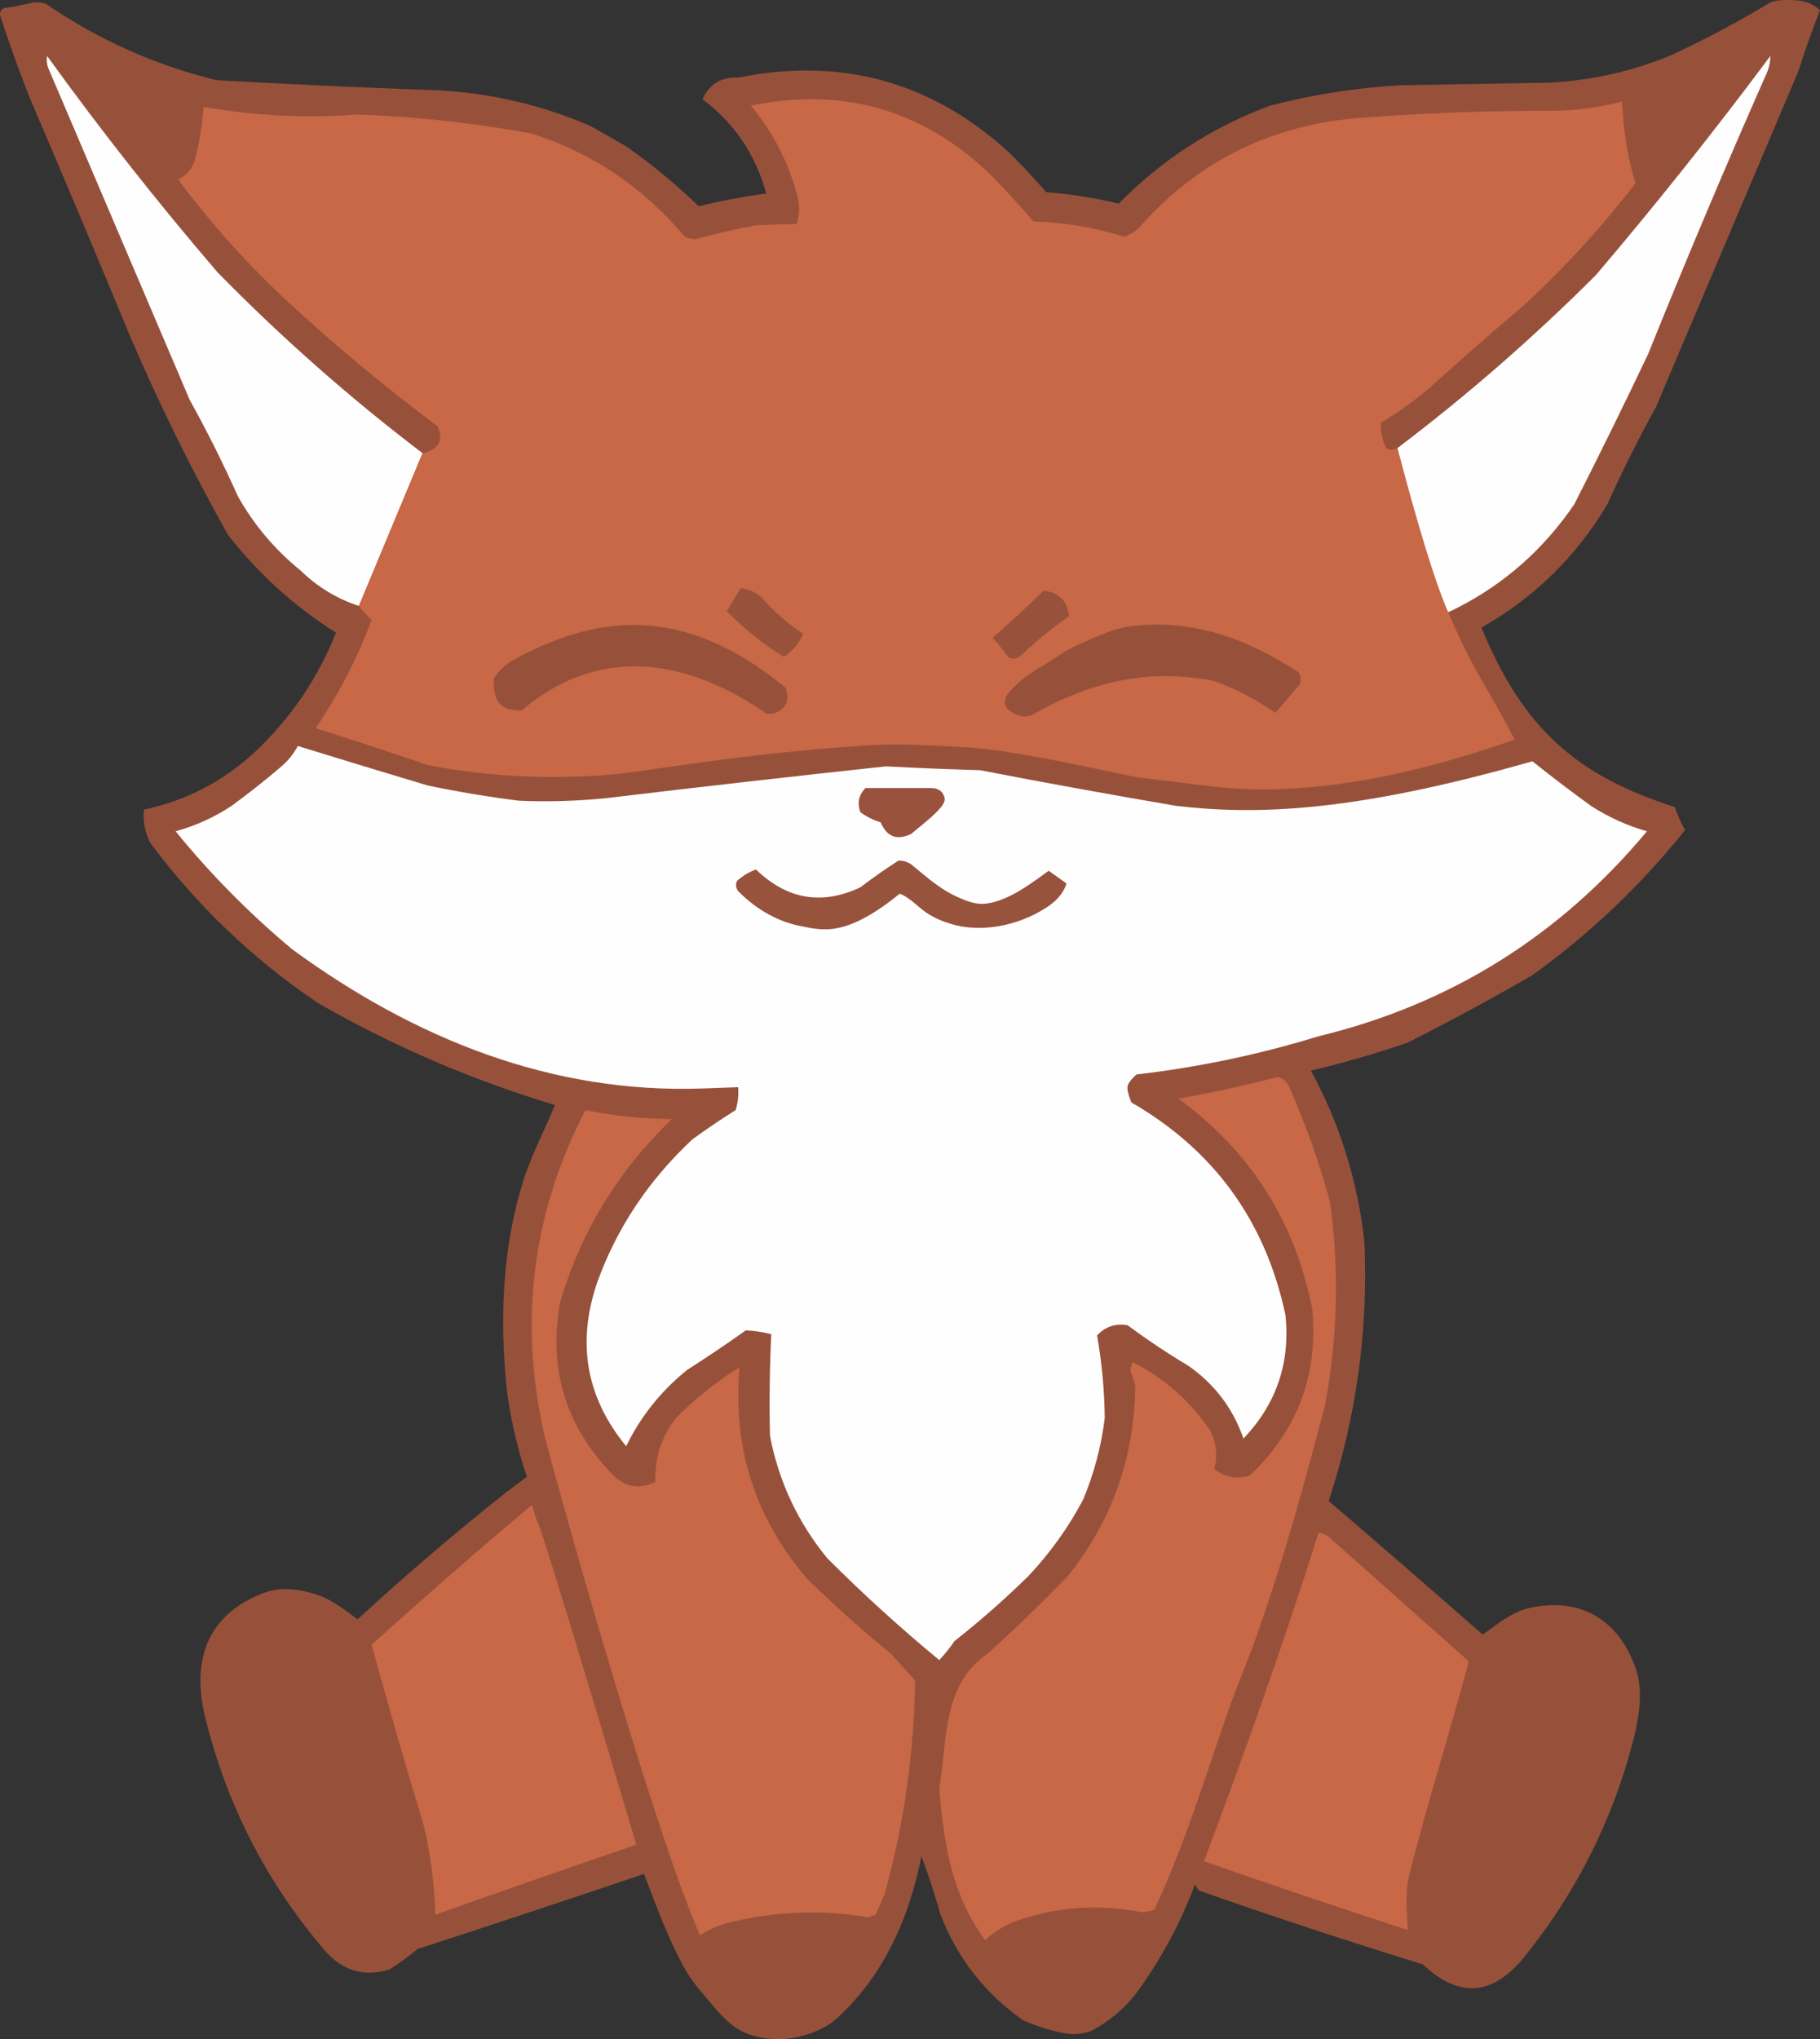 <svg clip-rule="evenodd" fill-rule="evenodd" height="800.852" image-rendering="optimizeQuality" shape-rendering="geometricPrecision" text-rendering="geometricPrecision" width="715" xmlns="http://www.w3.org/2000/svg"><rect width="100%" height="100%" fill="#333333" stroke="none"/><g transform="translate(-16.5 -33.513)"><path d="m720.479 33.53c4.88.097 8.213 1.43 11.021 3.97-3.086 7.853-5.919 15.853-8.5 24-18.655 43.994-37.321 87.994-56 132-6.861 12.388-13.194 25.054-19 38-12.189 20.522-28.689 36.688-49.5 48.5 16.357 39.746 37.471 58.171 76 70.5 1.171 3.408 2.041 5.636 4 9-17.395 21.728-37.395 40.728-60 57-16.112 9.309-32.446 18.143-49 26.5-12.485 4.288-25.151 7.955-38 11 11.262 20.629 18.262 42.963 21 67 1.561 34.861-3.106 68.861-14 102 20.22 17.372 40.386 34.872 60.5 52.5 5.761-4.133 11.497-8.958 18.5-10.5 19.651-4.328 34.772 4.47 41.5 23.5 2.832 8.012 1.761 16.646 0 25-7.988 32.976-22.655 62.642-44 89-12.343 14.942-25.51 15.775-39.5 2.5-29.531-9.101-58.865-18.767-88-29-.626-.75-1.126-1.584-1.5-2.5-5.916 15.834-13.916 30.501-24 44-4.644 5.569-10.144 10.069-16.5 13.5-3.572 1.405-7.239 1.738-11 1-5.452-1.038-10.785-2.705-16-5-15.019-10.53-25.853-24.364-32.5-41.5-2.192-7.822-4.692-15.489-7.5-23-4.864 24.474-14.796 46.731-33 63.5-4.239 3.905-9.916 6.261-15.5 7.5-6.524 1.448-13.913 1.164-20.5-1.5-5.479-2.216-9.675-6.947-13.5-11.5-3.519-4.189-7.267-8.251-10-13-6.895-11.981-11.486-25.127-16.5-38-29.613 9.987-59.28 19.82-89 29.5-3.452 2.899-7.118 5.566-11 8-9.795 2.958-18.129.625-25-7-23.189-26.91-39.022-57.744-47.5-92.5-5.52-22.827 1.695-40.516 23.5-48.5 6.683-2.447 14.294-1.316 21 1 5.754 1.987 10.592 5.928 15.5 9.5 19.072-17.552 38.572-34.219 58.5-50l8-6c-3.84-11.361-6.507-23.028-8-35-2.713-27.627-1.616-54.936 6.5-81 3.205-10.291 8.417-19.905 12.5-30-32.621-9.817-63.621-23.15-93-40-25.623-17.292-47.623-38.292-66-63-2.077-4.132-2.91-8.466-2.5-13 16.532-3.523 31.032-11.023 43.5-22.5 14.162-13.335 24.828-29.002 32-47-16.327-10.321-30.493-23.154-42.5-38.5-13.985-24.994-26.652-50.661-38-77-13.147-31.782-26.48-63.449-40-95-4.147-10.613-7.981-21.28-11.5-32 .016-2.016 1.016-3.016 3-3 3.748-.559 6.676-1.261 10-2 1.699-.16 3.366.006 5 .5 20.482 14.053 42.815 24.053 67 30 29.31 1.655 58.643 2.988 88 4 20.655 1.258 40.322 5.925 59 14 4.635 2.653 9.301 5.319 14 8 10.094 7.092 19.594 14.925 28.5 23.5 8.741-2.114 17.574-3.781 26.5-5-4.139-15.31-12.472-27.643-25-37 2.672-5.969 7.339-8.803 14-8.5 40.336-8.141 75.669 1.526 106 29 5.24 5.117 10.24 10.451 15 16 9.641.725 19.141 2.225 28.5 4.5 16.929-17.252 36.763-30.085 59.5-38.5 16.721-4.34 33.721-7.007 51-8 19.333-.333 38.667-.667 58-1 16.999-.779 33.332-4.446 49-11 13.201-6.183 26.034-13.017 38.5-20.5 1.766-.734 3.599-1.067 8.479-.97z" fill="#97513b"/><path d="m588.5 272.5c-35.359 18.033-17.376-41.287-23-63 27.51-20.837 53.51-43.504 78-68 23.754-27.922 46.587-56.588 68.5-86-.019 2.744-.686 5.411-2 8-15.893 35.987-31.226 72.32-46 109-9.379 19.759-19.046 39.425-29 59-12.042 17.743-27.542 31.41-46.5 41z" fill="#fefefe"/><path d="m182.5 211.5c-8.333 20-16.667 40-25 60-8.7-2.855-16.367-7.522-23-14-9.988-8.09-18.155-17.757-24.5-29-5.806-12.946-12.139-25.612-19-38-18.333-43-36.667-86-55-129-.991-1.947-1.325-3.947-1-6 21.139 29.281 43.473 57.614 67 85 25.17 25.677 52.003 49.344 80.5 71z" fill="#fefefe"/><path d="m565.5 209.5c4.364 16.451 12.579 47.004 19.303 63 10.86 25.834 16.655 31.54 26.697 51.5-32.82 11.438-66.788 19.948-102 19.5-15.091-.192-29.979-3.054-45-4.5-3.4-.327-50.728-11.5-69-12-14.173-.827-27.83-1.661-41.657-.5-30.166 1.916-60.509 6.083-90.343 10.5-26.523 2.981-52.856 1.981-79-3-14.65-5.025-29.317-9.858-44-14.5 9.045-13.256 16.378-27.423 22-42.5-1.901-1.729-3.568-3.562-5-5.5 8.333-20 16.667-40 25-60 7.221-1.592 7.942-5.56 6-10.5-20.951-15.626-40.951-32.292-60-50-15.483-14.475-29.483-30.142-42-47 3.256-1.587 5.423-4.087 6.5-7.5 1.815-6.893 2.982-13.893 3.5-21 20.039 3.526 40.206 4.526 60.5 3 23.026.814 45.86 3.314 68.5 7.5 23.885 7.714 43.885 21.214 60 40.5 1.272.546 2.606.879 4 1 7.904-2.152 15.904-3.985 24-5.5 5.426-.259 10.76-.426 16-.5 1.085-3.273 1.252-6.606.5-10-3.357-13.548-9.524-25.714-18.5-36.5 35.619-7.343 66.619 1.323 93 26 6.285 6.293 12.285 12.793 18 19.5 12.071.323 23.904 2.323 35.5 6 2.009-.672 3.842-1.672 5.5-3 22.385-25.764 50.718-40.264 85-43.5 26.285-2.059 52.618-3.059 79-3 8.327-.102 18.103-1.368 26.109-3.6l.391 4.1c.618 9.72 2.284 19.053 5 28-13.473 17.47-28.306 33.637-44.5 48.5-12.187 10.264-24.187 20.764-36 31.5-6.082 5.248-12.582 9.915-19.5 14-.112 3.44.555 6.774 2 10 1.414.913 2.914.913 4.5 0z" fill="#c86847"/><path d="m307.5 264.5c3.016.341 5.682 1.507 8 3.5 4.805 5.462 10.305 10.295 16.5 14.5-1.501 3.571-4.001 6.571-7.5 9-8.22-5.048-15.72-11.048-22.5-18 1.756-2.807 3.589-5.807 5.5-9z" fill="#98513b"/><path d="m426.5 265.5c5.964.631 9.297 3.964 10 10-6.577 4.655-12.91 9.821-19 15.5-1.646 1.401-3.313 1.568-5 .5-1.891-2.631-3.891-5.131-6-7.5 6.968-6.146 13.635-12.313 20-18.5z" fill="#98513b"/><path d="m325 303.5c3.888 9.113-6.677 12.022-8.5 9.5-34.693-23.415-67.594-23.807-95-.5-10.273.367-11.116-5.737-11-12.5 1.992-3.173 4.658-5.673 8-7.5 29.608-15.888 64.141-23.828 106.5 11z" fill="#97513b"/><path d="m460.5 279.5c23.875-3.208 46.06 4.806 66 18 1.131 1.574 1.298 3.241.5 5l-9.5 11c-7.444-5.288-15.444-9.454-24-12.5-25.571-5.187-48.547.296-71 13-3.473 1.965-7.976.427-10.5-2.5-1.282-1.487-.724-3.91.5-5.5 2.976-3.868 6.928-6.798 11-9.5 5.522-2.924 10.354-7.008 16-9.5 6.869-3.032 13.675-6.516 21-7.5z" fill="#97513b"/><path d="m133.5 326.5c16.912 5.222 33.912 10.389 51 15.5 11.925 2.49 23.925 4.49 36 6 11.349.473 22.683.14 34-1 36.845-4.409 73.512-8.576 110-12.5 12.327.649 24.66 1.149 37 1.5 25.297 4.889 50.963 9.555 77 14 30.785 3.595 68.902 2.837 140-17.5 7.501 5.994 15.167 11.827 23 17.5 6.906 4.456 14.239 7.789 22 10-34.256 41.114-77.256 67.947-129 80.5-23.362 7.172-47.195 12.172-71.5 15 0 0-3.091 2.644-3.5 4.5-.479 2.171 1.5 6.5 1.5 6.5 32.492 18.786 52.659 46.619 60.5 83.5 1.943 18.741-3.557 34.908-16.5 48.5-4.069-11.749-11.235-21.249-21.5-28.5-8.272-4.941-16.272-10.274-24-16-4.749-.835-8.749.499-12 4 1.893 10.815 2.893 21.648 3 32.5-1.388 11.131-4.221 21.798-8.5 32-5.825 10.987-12.992 20.987-21.5 30-9.196 9.029-18.863 17.529-29 25.5-1.81 2.644-3.81 5.144-6 7.5-15.265-12.595-29.932-25.928-44-40-11.546-14.093-19.046-30.093-22.5-48-.32-13.213-.154-26.546.5-40-3.326-.845-6.66-1.345-10-1.5-7.53 5.362-15.197 10.529-23 15.5-10.308 8.292-18.308 18.292-24 30-15.647-19.032-19.48-40.365-11.5-64 7.675-21.471 20.175-40.304 37.5-56.5 5.536-4.038 11.203-7.871 17-11.5.907-2.921 1.24-5.921 1-9l-14 .5c-59.481 2.124-113.168-19.612-161-54.5-16.824-13.991-32.157-29.491-46-46.5 7.896-2.184 15.229-5.517 22-10 6.515-4.759 12.848-9.759 19-15 2.923-2.416 5.257-5.25 7-8.5z" fill="#fefefe"/><path d="m381.887 343c2.792 0 4.683.79 5.613 3.5.684 1.994-1.289 4.092-2.752 5.609-3.218 3.337-6.724 5.866-10.248 8.891-5.584 2.708-9.584 1.208-12-4.5-2.898-.904-5.564-2.238-8-4-1.319-3.553-.652-6.719 2-9.5z" fill="#98523d"/><path d="m369.5 371.5c1.808-.009 3.475.491 5 1.5 5.531 4.523 10.939 9.481 17.5 12.5 6.173 2.84 9.762 3.964 16 2 7.576-2.386 14.034-7.351 20.5-12 2.324 1.654 4.658 3.321 7 5-1.383 4.219-4.243 7.058-8 9.5-11.56 7.514-26.287 9.821-37.452 6.363-3.451-1.069-6.549-2.339-9.548-4.363-3.667-2.474-6.38-5.858-10.5-7.5-8.835 7.083-19.632 14.392-30 14-4.556-.172-5.905-.734-7.5-1-10.176-1.699-18.777-6.721-26-14-.928-1.268-1.095-2.601-.5-4 2.354-2.08 4.854-3.58 7.5-4.5 12.209 11.794 25.876 14.127 41 7 4.903-3.752 9.903-7.252 15-10.5z" fill="#98533d"/><g fill="#c86847"><path d="m518.5 456.5c2.124.531 3.624 1.865 4.5 4 6.451 14.556 11.784 29.556 16 45 3.677 26.789 3.011 53.455-2 80-7.993 30.628-16.389 61.17-27 91-3.399 9.556-7.932 20.137-10.786 28.336-9.229 26.514-17.335 53.239-29.214 78.664-1.569.622-3.236.956-5 1-16.81-3.293-33.31-2.126-49.5 3.5-4.472 1.736-8.472 4.236-12 7.5-13.146-18.193-16.025-36.87-18-59.5 3.233-19.212 1.19-40.996 19-53 10.777-9.776 21.277-19.942 31.5-30.5 17.41-21.717 26.244-46.717 26.5-75-.667-2-1.333-4-2-6 .333-1 .667-2 1-3 12.494 6.337 22.661 15.337 30.5 27 2.399 4.851 2.899 9.851 1.5 15 4.332 3.235 8.998 4.068 14 2.5 18.833-17.831 26.999-39.664 24.5-65.5-6.724-34.264-24.224-61.764-52.5-82.5 13.226-2.394 26.226-5.227 39-8.5z"/><path d="m246.5 469.5c11.161 2.301 22.494 3.467 34 3.5-21.061 20.128-35.728 44.128-44 72-4.735 26.861 2.599 49.861 22 69 4.755 3.782 9.922 4.282 15.5 1.5-.319-9.373 2.348-17.707 8-25 7.496-7.598 15.829-14.265 25-20-2.717 31.499 6.116 59.166 26.5 83 10.5 10.273 21.5 20.107 33 29.5 3.195 3.526 6.362 7.026 9.5 10.5-.39 28.551-4.39 56.551-12 84-1.163 2.625-2.33 5.291-3.5 8-1 .333-2 .667-3 1-17.433-2.94-34.767-2.44-52 1.5-5.029.953-9.696 2.787-14 5.5-17.99-40.118-57.585-181.411-61.5-198-9.65-44.193-4.15-86.193 16.5-126z"/><path d="m225.5 624.5c5.779 20.3-8.175-31.456 41 133.5-26.423 9.019-52.756 18.186-79 27.5-.285-11.835-1.785-23.501-4.5-35-7.14-23.499-13.973-47.165-20.5-71 20.749-18.758 41.749-37.091 63-55z"/><path d="m534.5 635.5c1.933.229 3.6 1.062 5 2.5 17.959 15.99 35.959 31.99 54 48-7.45 28.24-16.443 56.093-23.5 84.5-1.69 6.803-.666 13.992-.5 21-26.719-8.684-53.385-17.684-80-27 15.888-42.235 31.38-85.814 45-129z"/></g></g></svg>
